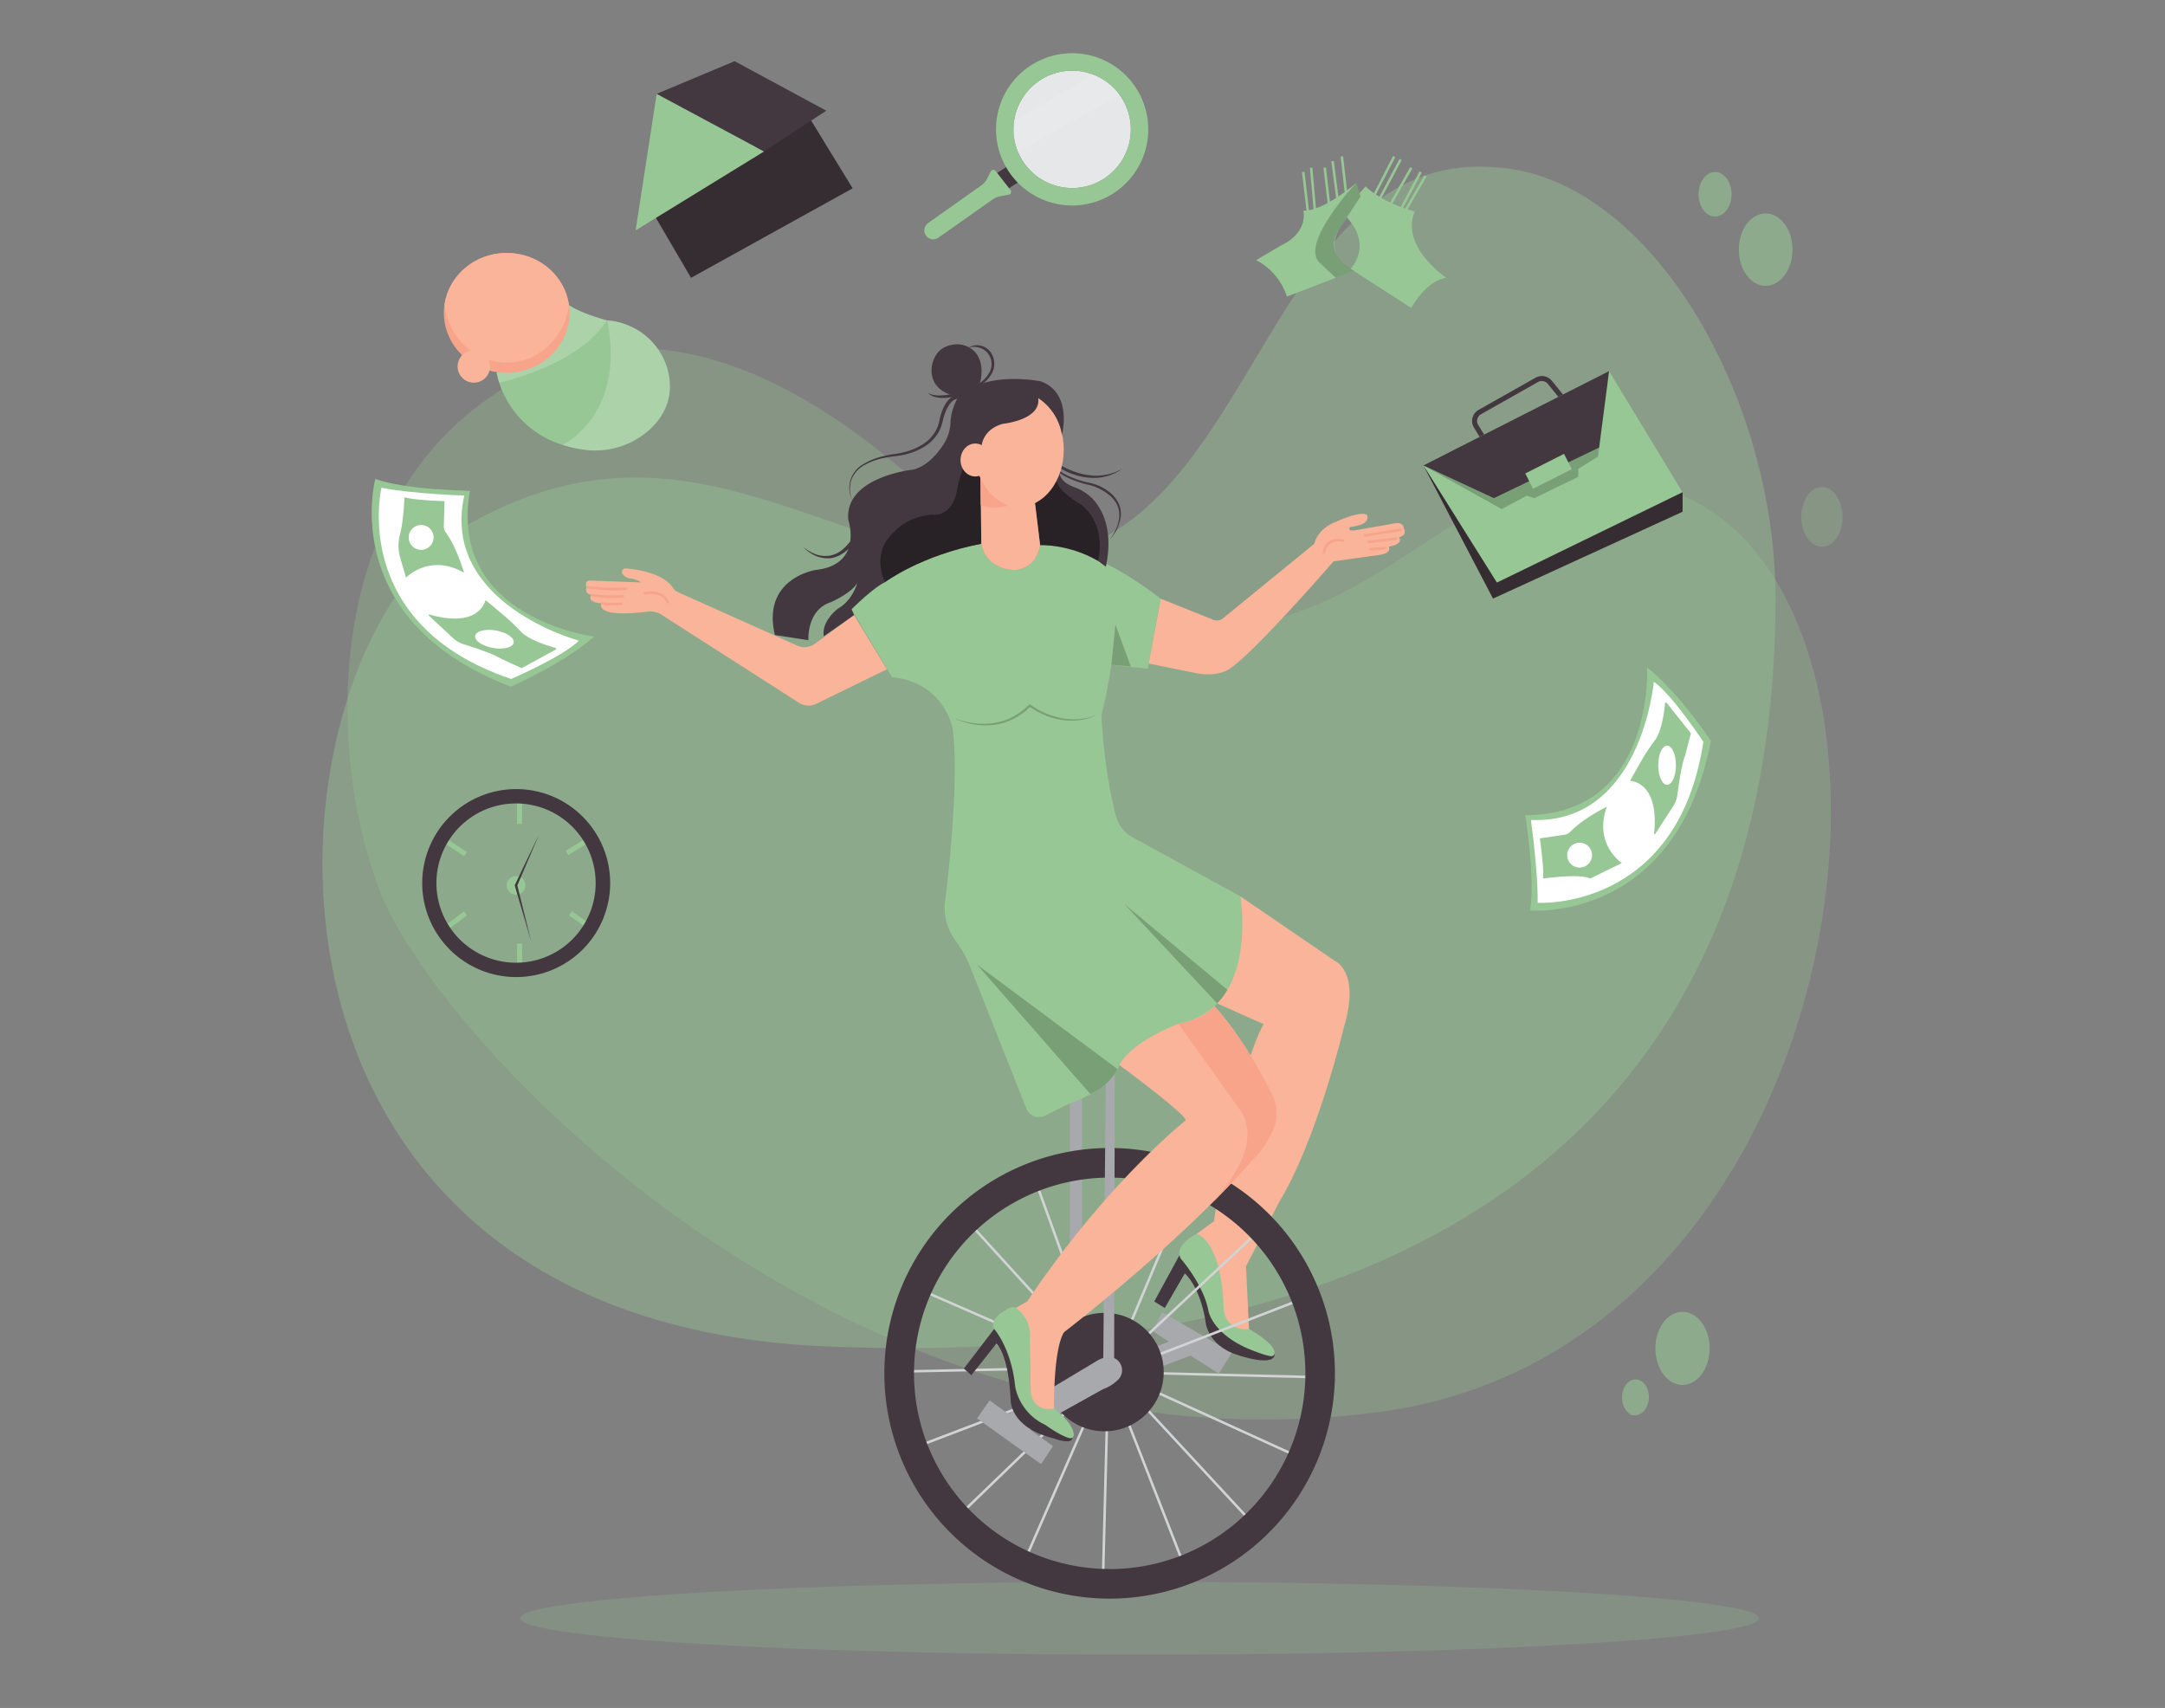  <!DOCTYPE svg PUBLIC "-//W3C//DTD SVG 1.1//EN" "http://www.w3.org/Graphics/SVG/1.1/DTD/svg11.dtd">
<svg id="a7052686-483f-4445-9b32-f2fe61b8d56c" data-name="Layer 1" xmlns="http://www.w3.org/2000/svg" width="865.76" height="682.89" viewBox="0 0 865.76 682.89">
<rect x="0" y="0" width="865.76" height="682.89" fill="#808080" stroke="none"/>
<defs>
<style xmlns="http://www.w3.org/1999/xhtml">*, ::after, ::before { box-sizing: border-box; }
img, svg { vertical-align: middle; }
</style>
<style xmlns="http://www.w3.org/1999/xhtml">*, body, html { -webkit-font-smoothing: antialiased; }
img, svg { max-width: 100%; }
</style>
</defs>
<g opacity="0.6">
<g opacity="0.5">
<path d="M454.83,249.2c-26.38-5.24-51.38-19.71-73-41.65-32.22-32.77-99.66-88.54-164-60.76-88.73,38.31-89.13,149.14-66,209.35s187,236.5,399.51,208.45c190.15-25.1,227.21-312.44,125.8-364.44C589.2,155.06,559.19,270,454.83,249.2Z" fill="#97c794" data-primary="true"/>
</g>
<g opacity="0.5">
<ellipse cx="728.58" cy="206.68" rx="8.25" ry="11.96" fill="#97c794" data-primary="true"/>
</g>
<path d="M190.28,127.92c2.53-.63,5.09,1.26,6,4.51,1.52,5.55-2.46,11.76-7.81,9h0C183.83,136.79,185.84,129,190.28,127.92Z" fill="#97c794" data-primary="true"/>
<ellipse cx="706.07" cy="99.81" rx="10.74" ry="14.47" fill="#97c794" data-primary="true"/>
<g opacity="0.8">
<path d="M222.84,116.51c1.62,7.77-1.75,15.84-7.52,18s-11.76-2.36-13.38-10.13,1.75-15.84,7.52-18S221.22,108.73,222.84,116.51Z" fill="#97c794" data-primary="true"/>
</g>
<path d="M652.12,552c2.4-1.25,5.18,0,6.5,2.94,2.26,5.07-.79,12.17-6.44,10.77h0C647,562.33,647.91,554.19,652.12,552Z" fill="#97c794" data-primary="true"/>
<path d="M682.54,532.62c2.66,7.24.47,16-4.9,19.59s-11.88.64-14.54-6.6-.47-16,4.9-19.59S679.88,525.39,682.54,532.62Z" fill="#97c794" data-primary="true"/>
<path d="M692.44,77.67c0,4.91-3,8.9-6.61,8.9s-6.6-4-6.6-8.9,2.95-8.9,6.6-8.9S692.44,72.75,692.44,77.67Z" fill="#97c794" data-primary="true"/>
</g>
<g opacity="0.4">
<path d="M710,238.93C710,159.4,660.88,72.27,599.72,67c-1.08-.09-2.16-.17-3.26-.24-87.69-5.5-94.37,138.58-173.71,154.83S282.83,155.8,187.9,209.33c-85.27,48.07-108.36,318.2,142.15,329C530.49,547,710.07,476.18,710,238.93Z" fill="#97c794" data-primary="true"/>
</g>
<g opacity="0.22">
<ellipse cx="455.73" cy="647.03" rx="247.75" ry="14.58" fill="#97c794" data-primary="true"/>
</g>
<rect x="180.5" y="332.85" width="2" height="11.14" transform="translate(-200.76 301.71) rotate(-56.31)" fill="#97c794" data-primary="true"/>
<rect x="206.77" y="319.11" width="2" height="10.3" fill="#97c794" data-primary="true"/>
<rect x="227.24" y="337.42" width="11.84" height="2" transform="matrix(0.85, -0.52, 0.52, 0.85, -142.38, 171.5)" fill="#97c794" data-primary="true"/>
<rect x="175.71" y="367.68" width="11.59" height="2" transform="translate(-184.94 182.71) rotate(-36.88)" fill="#97c794" data-primary="true"/>
<rect x="206.77" y="377.3" width="2" height="12.1" fill="#97c794" data-primary="true"/>
<rect x="231.49" y="362.9" width="2" height="10.63" transform="translate(-202.64 350.96) rotate(-55.46)" fill="#97c794" data-primary="true"/>
<polygon points="276.34 111.07 261.37 85.52 305.01 57.6 322.71 45.51 340.95 75.3 276.34 111.07" fill="#43383f" data-secondary="true"/>
<polygon points="276.34 111.07 261.37 85.52 305.01 57.6 322.71 45.51 340.95 75.3 276.34 111.07" opacity="0.2"/>
<circle cx="428.74" cy="51.72" r="23.47" fill="#e6e7e8"/>
<path d="M403.46,49.13C404,49.49,440,28.25,440,28.25l10,8.39L403.46,62.78Z" fill="#f1f2f2" opacity="0.22"/>
<rect x="398.3" y="66.84" width="10.32" height="7.71" transform="translate(25.64 228.9) rotate(-32.66)" fill="#43383f" data-secondary="true"/>
<path d="M398.16,68.39,404.09,76a1.15,1.15,0,0,1-.7,1.85l-3.49.64A7.67,7.67,0,0,0,397,79.7L375.24,95.05a3.56,3.56,0,0,1-5.05-1h0a3.58,3.58,0,0,1,.93-4.84l21.27-15.07a7.26,7.26,0,0,0,2.28-2.61l1.56-3A1.15,1.15,0,0,1,398.16,68.39Z" fill="#97c794" data-primary="true"/>
<rect x="521.66" y="68.71" width="1" height="17.36" transform="translate(-5.44 60.68) rotate(-6.62)" fill="#97c794" data-primary="true"/>
<rect x="524.62" y="67.01" width="1" height="18.31" transform="translate(-4.69 46.93) rotate(-5.09)" fill="#97c794" data-primary="true"/>
<rect x="530.15" y="67" width="1" height="15.75" transform="translate(-5.11 62.29) rotate(-6.69)" fill="#97c794" data-primary="true"/>
<rect x="533.43" y="64.41" width="1" height="16.26" transform="translate(-4.9 69.52) rotate(-7.42)" fill="#97c794" data-primary="true"/>
<rect x="536.99" y="62.43" width="1" height="15.82" transform="translate(-4.51 61.33) rotate(-6.5)" fill="#97c794" data-primary="true"/>
<rect x="544.73" y="69.83" width="17.49" height="1" transform="translate(237.41 530.09) rotate(-62.73)" fill="#97c794" data-primary="true"/>
<rect x="546.89" y="71.17" width="17.92" height="1" transform="translate(231.48 528.72) rotate(-61.98)" fill="#97c794" data-primary="true"/>
<rect x="551.53" y="74.02" width="17.14" height="1" transform="translate(217.73 524.01) rotate(-60.28)" fill="#97c794" data-primary="true"/>
<rect x="555.51" y="75.8" width="17.1" height="1" transform="translate(232.97 539.29) rotate(-62.13)" fill="#97c794" data-primary="true"/>
<rect x="557.73" y="76.93" width="16.42" height="1" transform="translate(214.98 528.1) rotate(-59.88)" fill="#97c794" data-primary="true"/>
<path d="M593.93,178.32,589.44,171a5.1,5.1,0,0,1,1.83-7.12L614.09,151a5.12,5.12,0,0,1,6.56,1.35l6.68,8.23Zm22.65-26a3.08,3.08,0,0,0-1.51.4l-22.82,12.9a3.08,3.08,0,0,0-1.47,1.93,3,3,0,0,0,.36,2.4l3.51,5.68L624.24,160l-5.16-6.37A3.16,3.16,0,0,0,616.58,152.36Z" fill="#43383f" data-secondary="true"/>
<rect x="427.84" y="434.52" width="4.82" height="106.3" fill="#a7a9ac"/>
<polygon points="461.14 538.89 470.34 535.27 478.43 541.12 462.26 547.25 461.14 538.89" fill="#a7a9ac"/>
<polygon points="487.35 549.21 492.64 540.84 464.77 524.67 460.86 532.2 487.35 549.21" fill="#a7a9ac"/>
<path d="M472.4,500.51l-10.83,19.86,4.21,2.61,8-13.84s5.82,4.81,8.22,18.65c0,0,.2,10,13,14,0,0,15.52,5.34,14.68-.84l-14.68-6.18-10-11.63-6.62-23.87Z" fill="#43383f" data-secondary="true"/>
<path d="M478.61,493.29s-9.42,4.42-6.41,10c0,0,9,10.23,11,20.66,0,0,1.2,8.62,15.24,15,0,0,6.95,3,9.81,3.29a1.3,1.3,0,0,0,1.46-1.32c0-1.53-1.64-4.57-10.27-9.59L492.25,516V496.9Z" fill="#97c794" data-primary="true"/>
<path d="M537.38,410.87s-10.63,44.72-25.88,69.79l-13.23,25.67,1.2,25.07s-9.43,1.6-10.22-8.83c0,0,0-24.47-10.64-29.28l6.82-5s8.82-58.56,19.86-78.82l-18.58-8.26,1.08-5L496,358.38l37.79,25.81S544.19,388.4,537.38,410.87Z" fill="#f9b499"/>
<path d="M451.94,529.91a.43.43,0,0,1-.19,0,.51.51,0,0,1-.27-.65l23.7-56.31a.5.5,0,1,1,.92.39l-23.69,56.31A.51.51,0,0,1,451.94,529.91Z" fill="#d1d3d4"/>
<path d="M457.24,535.77a.54.54,0,0,1-.37-.16.51.51,0,0,1,0-.71l47.11-44a.5.5,0,0,1,.71,0,.51.51,0,0,1,0,.71l-47.11,44A.49.49,0,0,1,457.24,535.77Z" fill="#d1d3d4"/>
<path d="M462.54,542.46a.5.5,0,0,1-.18-1L522,518.35a.5.5,0,0,1,.36.94l-59.65,23.13A.39.39,0,0,1,462.54,542.46Z" fill="#d1d3d4"/>
<path d="M525,551.1h0l-68.3-1.67a.51.51,0,0,1-.49-.52.5.5,0,0,1,.5-.48h0L525,550.1a.5.5,0,0,1,0,1Z" fill="#d1d3d4"/>
<path d="M519.68,583.16a.46.46,0,0,1-.2,0l-59.94-27.32a.5.5,0,0,1-.25-.66.52.52,0,0,1,.67-.25l59.93,27.32a.5.5,0,0,1-.21,1Z" fill="#d1d3d4"/>
<path d="M435.5,531.86a.48.48,0,0,1-.47-.33l-21.47-59.37a.5.5,0,0,1,.3-.64.49.49,0,0,1,.64.3L436,531.19a.52.52,0,0,1-.3.65Z" fill="#d1d3d4"/>
<path d="M431,537.16a.49.49,0,0,1-.37-.16l-45.44-49.9a.5.5,0,1,1,.74-.67l45.44,49.89a.5.5,0,0,1,0,.71A.46.46,0,0,1,431,537.16Z" fill="#d1d3d4"/>
<path d="M425.74,541.34a.48.48,0,0,1-.2,0l-57.42-25.09a.5.5,0,1,1,.4-.91l57.42,25.08a.51.51,0,0,1,.26.66A.5.5,0,0,1,425.74,541.34Z" fill="#d1d3d4"/>
<path d="M360.23,548.87a.51.51,0,0,1-.5-.49.5.5,0,0,1,.49-.51l67.46-1.4h0a.5.5,0,0,1,.5.49.49.49,0,0,1-.49.51l-67.46,1.4Z" fill="#d1d3d4"/>
<path d="M365.81,579.25a.5.5,0,0,1-.18-1l63-24a.5.5,0,0,1,.64.29.5.5,0,0,1-.29.65l-63,24A.47.47,0,0,1,365.81,579.25Z" fill="#d1d3d4"/>
<path d="M382.81,607.13a.5.5,0,0,1-.35-.86L431,559.44a.5.5,0,0,1,.69.72L383.16,607A.52.52,0,0,1,382.81,607.13Z" fill="#d1d3d4"/>
<path d="M409.29,625.53a.79.79,0,0,1-.2,0,.5.5,0,0,1-.25-.66l26.48-60.49a.5.5,0,1,1,.91.4l-26.48,60.49A.49.49,0,0,1,409.29,625.53Z" fill="#d1d3d4"/>
<path d="M441.07,631.38h0a.5.5,0,0,1-.49-.51l1.67-65.23a.52.52,0,0,1,.52-.49.5.5,0,0,1,.48.51l-1.67,65.23A.49.49,0,0,1,441.07,631.38Z" fill="#d1d3d4"/>
<path d="M473.69,626.92a.51.51,0,0,1-.47-.32l-24.53-62.72a.51.51,0,0,1,.28-.65.5.5,0,0,1,.65.29l24.53,62.72a.5.5,0,0,1-.28.65Z" fill="#d1d3d4"/>
<path d="M500.45,609.08a.49.49,0,0,1-.37-.16l-45.44-49.06a.51.51,0,0,1,0-.71.5.5,0,0,1,.71,0l45.44,49.06a.51.51,0,0,1,0,.71A.5.5,0,0,1,500.45,609.08Z" fill="#d1d3d4"/>
<path d="M443.73,459a90.09,90.09,0,1,0,90.09,90.09A90.08,90.08,0,0,0,443.73,459Zm0,168.34A78.25,78.25,0,1,1,522,549.12,78.25,78.25,0,0,1,443.73,627.37Z" fill="#43383f" data-secondary="true"/>
<circle cx="441.67" cy="548.6" r="23.68" fill="#43383f" data-secondary="true"/>
<path d="M402.8,565.59l35.41-21.21a13.18,13.18,0,0,1,4-1.72,5.33,5.33,0,0,1,5,8.9,16.41,16.41,0,0,1-6.16,3.89l-30.26,16.84Z" fill="#a7a9ac"/>
<polygon points="390.7 567.14 395.72 559.93 421.08 578.21 416.32 585.41 390.7 567.14" fill="#a7a9ac"/>
<polygon points="441.16 546.54 442.19 430.2 445.79 427.63 445.53 547.32 441.16 546.54" fill="#a7a9ac"/>
<path d="M397.56,531.35l-12.13,15.87,3,2.62,10.07-12.69s4.83,4.14,5.66,22.76c0,0-.28,10.9,17.1,15.17,0,0,7.45,2.9,7.59-.27L412.6,562.67l-4.55-16.14-3.59-17Z" fill="#43383f" data-secondary="true"/>
<path d="M406.28,522.86s-2-1-4.58,1.32c0,0-6.21,3.17-4.14,7.17,0,0,6.9,7.73,8.42,23.18a21.41,21.41,0,0,0,12,15.17s5.91,4.33,9.7,5.32a1.38,1.38,0,0,0,1.71-1.44c-.13-1.92-1.47-5.46-7.93-10.43l-5-12.76-.83-22.48Z" fill="#97c794" data-primary="true"/>
<path d="M509.89,449.56c-2.33,7.95-9.19,14.45-9.19,14.45-4.67,5.32-9.77,10.7-15,16-27.69,27.72-60.21,52.66-60.21,52.66-4.37,7-4,30.51-4,30.51-3.87.77-6.18-.61-7.53-2.19a7.58,7.58,0,0,1-1.77-4.85l-.36-20.76c.9-8-5.53-12.48-5.53-12.48l4.5-2.58c31.92-47.71,63.43-72.42,63.43-72.42-1.2-3.43-26.62-22.05-26.62-22.05l-2.15-5.06,16-17.33,24.19-1.2,0,0c11.14,12.38,19.92,29,23.08,35.29A16.56,16.56,0,0,1,509.89,449.56Z" fill="#f9b499"/>
<path d="M509.89,449.56c-2.33,7.95-9.19,14.45-9.19,14.45-4.67,5.32-9.77,10.7-15,16a4,4,0,0,1-.49.15s22.14-21.88,10-37.32l-23.94-33.46s9.61-1.37,14.33-7.12l0,0c11.14,12.38,19.92,29,23.08,35.29A16.56,16.56,0,0,1,509.89,449.56Z" fill="#f7a48b"/>
<path d="M471.27,409.35S453,416,447.59,425.82c0,0-1.29,8.76-20.59,15.71l-9.15,4.57a5.39,5.39,0,0,1-7.43-2.84l-22.3-56.38a49.57,49.57,0,0,0-5.93-10.68,22.08,22.08,0,0,1-4.1-17.05s5.92-46.33,2.84-67.95c0,0-3.36-18.44-24.2-20.42l-16.22-27.2s16.39-19.31,51.91-26.17c0,0,.54,7.92,10.52,10.23A10.39,10.39,0,0,0,415,221.28a21.21,21.21,0,0,0,.91-3.35s18.36-1.72,48.22,21.45l-5.15,28-14.58-1.54s-1.89,13-3.95,19.9c0,0,.85,22.05,5.88,40.75a13.34,13.34,0,0,0,6.47,8.22L496,358.38S503.7,403.17,471.27,409.35Z" fill="#97c794" data-primary="true"/>
<path d="M353.9,232.77s14.32-10.72,38.52-15.36l-.34-30.71L381.44,185S351.75,204,350.89,205.57s-7.72,20.25-7.2,20.77S353.9,232.77,353.9,232.77Z" fill="#43383f" data-secondary="true"/>
<path d="M353.9,232.77s14.32-10.72,38.52-15.36l-.34-30.71L381.44,185S351.75,204,350.89,205.57s-7.72,20.25-7.2,20.77S353.9,232.77,353.9,232.77Z" opacity="0.4"/>
<path d="M413.53,198.19l2.4,19.74a46.21,46.21,0,0,1,23.17,6.35l2.57-2.75-1.2-11.67L430.86,197l-10.47-7Z" fill="#43383f" data-secondary="true"/>
<path d="M413.53,198.19l2.4,19.74a46.21,46.21,0,0,1,23.17,6.35l2.57-2.75-1.2-11.67L430.86,197l-10.47-7Z" opacity="0.4"/>
<path d="M423.73,188.84s-.47,3.63,6,6a18.59,18.59,0,0,1,7.56,5c3.9,4.4,7.9,12.6,4.93,26.75l-3.09-2.31s3.54-13-5.68-21.56a13.59,13.59,0,0,0-2.24-1.67c-2.42-1.48-8.71-5.73-8.64-9.18Z" fill="#43383f" data-secondary="true"/>
<path d="M415.93,217.93a21.21,21.21,0,0,1-.91,3.35,10.39,10.39,0,0,1-12.08,6.36c-10-2.31-10.52-10.23-10.52-10.23l-.32-26.88,21.43,7.66Z" fill="#f9b499"/>
<polygon points="444.42 265.8 446.05 249.76 452.22 266.49 444.42 265.8" opacity="0.2"/>
<path d="M464.15,239.38l21.06,8.42a3.83,3.83,0,0,0,3.86-.59l36.51-29.8s1-6.18,9.44-9.09c.52-.35,10.13-4.46,11.67-2.23,0,0,1.89,3.6-6.69,4.63,0,0-1.72,1.54,1.54,1.37l14.76-2.57s5-1.55,5,1.71c0,0,1.88,2.58-1.89,3.61,0,0,2.4,2.57-4.12,3.77,0,0,2.06,2.75-5,3.44l-17,2.4s-30.38,35-41,42.56c0,0-4.12,3.77-13.55,2.23l-19.39-3.95Z" fill="#f9b499"/>
<path d="M529.36,221.36s.34-6.86,8.06-5.15" fill="none" stroke="#f7a48b" stroke-miterlimit="10"/>
<line x1="560.42" y1="211.75" x2="545.49" y2="214.15" fill="none" stroke="#f7a48b" stroke-miterlimit="10"/>
<line x1="546.86" y1="216.73" x2="558.53" y2="215.35" fill="none" stroke="#f7a48b" stroke-miterlimit="10"/>
<line x1="547.55" y1="219.64" x2="554.41" y2="219.13" fill="none" stroke="#f7a48b" stroke-miterlimit="10"/>
<path d="M354.65,267.6l-28.24,13.81a7,7,0,0,1-6.87-.39l-54.45-34.86a9,9,0,0,0-5.49-1.72s-20.85,3.26-19.22-3.26c0,0-5.75-.09-3.95-3.35,0,0-2.74-.17-1.88-3.09,0,0-1.38-3.08,2.4-2.57l19.39.69a8,8,0,0,0-3.87-1.49,5.44,5.44,0,0,1-2.39-.81c-.81-.53-1.6-1.33-1.33-2.29a1.49,1.49,0,0,1,1.57-1c3.24.26,14.91,1.61,18.85,7.85a4.45,4.45,0,0,0,1.95,1.64l47.73,21.39a7,7,0,0,0,7-.74l15.67-11.49Z" fill="#f9b499"/>
<path d="M234.55,234.74s10.14,1.3,16,.53" fill="none" stroke="#f7a48b" stroke-miterlimit="10"/>
<path d="M236.43,237.83s4.08,1.12,13.09.6" fill="none" stroke="#f7a48b" stroke-miterlimit="10"/>
<path d="M240.38,241.18a26.91,26.91,0,0,0,8.62.09" fill="none" stroke="#f7a48b" stroke-miterlimit="10"/>
<path d="M257.37,237.28s7.85-1.94,9.78,3.86" fill="none" stroke="#f7a48b" stroke-miterlimit="10"/>
<path d="M321.09,218.61a15,15,0,0,0,2.28,1.63,16.88,16.88,0,0,0,2.48,1.24,11,11,0,0,0,5.33.75c.22,0,.45,0,.66-.06l.65-.17a6.22,6.22,0,0,0,1.27-.39l1.22-.54,1.12-.73c.18-.13.38-.24.55-.37l.5-.45,1-.9c.62-.65,1.19-1.36,1.79-2l1.17.92c-.66.71-1.29,1.45-2,2.13l-1.14.93-.57.46c-.2.14-.42.25-.63.38l-1.27.74-1.39.53a6.83,6.83,0,0,1-1.43.37l-.72.14c-.24,0-.49,0-.74,0a11.71,11.71,0,0,1-5.61-1.25A15.46,15.46,0,0,1,321.09,218.61Z" fill="#43383f" data-secondary="true"/>
<path d="M340.85,200.11a10.89,10.89,0,0,1,4.58-14.63,26.59,26.59,0,0,1,7.85-3.1c1.37-.33,2.75-.6,4.15-.81a32.27,32.27,0,0,0,4.06-.75,25.88,25.88,0,0,0,7.52-3.16,14.92,14.92,0,0,0,5.4-5.84l.41-.91a4.34,4.34,0,0,0,.35-.93c.16-.65.37-1.25.51-1.94a24,24,0,0,1,1.22-4.14,13.8,13.8,0,0,1,2.22-3.8,5.9,5.9,0,0,1,4.09-2.2l.06,1.48a4.41,4.41,0,0,0-3.06,1.67,12.43,12.43,0,0,0-2,3.39,23.48,23.48,0,0,0-1.21,3.87c-.15.67-.39,1.39-.59,2.09a4.7,4.7,0,0,1-.4,1l-.46,1a16.24,16.24,0,0,1-5.93,6.21,26.5,26.5,0,0,1-7.9,3.17,33.61,33.61,0,0,1-4.18.66c-1.37.17-2.74.39-4.09.68a26.12,26.12,0,0,0-7.74,2.81,11.25,11.25,0,0,0-5.29,6.05A11.5,11.5,0,0,0,340.85,200.11Z" fill="#43383f" data-secondary="true"/>
<path d="M387.27,139a6.68,6.68,0,0,1,8.69,1.57,7.75,7.75,0,0,1,1.42,2.93,8.13,8.13,0,0,1-1,6.23,14.46,14.46,0,0,1-4.38,4.46l-.53-.78a13.31,13.31,0,0,0,4-4.19,6.85,6.85,0,0,0-2.57-9.7A7.44,7.44,0,0,0,387.27,139Z" fill="#43383f" data-secondary="true"/>
<path d="M371,157a6.19,6.19,0,0,0,2.52.94,11.38,11.38,0,0,0,2.67.16,21.71,21.71,0,0,0,2.67-.24c.89-.14,1.78-.32,2.67-.47l.26,1.06c-.45.13-.91.23-1.37.34s-.94.15-1.4.22a16.94,16.94,0,0,1-2.85.09,10.78,10.78,0,0,1-2.81-.56A5.18,5.18,0,0,1,371,157Z" fill="#43383f" data-secondary="true"/>
<path d="M424.16,186a23.25,23.25,0,0,0,2.8,1.48,29.19,29.19,0,0,0,3,1.19,26.54,26.54,0,0,0,6.22,1.39,20,20,0,0,0,6.36-.3c.52-.11,1.05-.22,1.57-.35l1.52-.54c.25-.09.52-.16.77-.27l.73-.35,1.46-.71a19.2,19.2,0,0,1-5.91,2.83,20,20,0,0,1-6.58.69,26.24,26.24,0,0,1-6.52-1.27,25.91,25.91,0,0,1-6-2.87Z" fill="#43383f" data-secondary="true"/>
<path d="M443.65,215.84a19.85,19.85,0,0,0,2.76-4.61,13.26,13.26,0,0,0,1.19-5.14,9.32,9.32,0,0,0-1.29-5,12.54,12.54,0,0,0-3.56-3.77,21,21,0,0,0-4.58-2.57,21.85,21.85,0,0,0-2.52-.83c-.84-.22-1.76-.4-2.63-.66a41,41,0,0,1-5.14-1.86,22.34,22.34,0,0,1-4.76-2.72l.42-.54a22.08,22.08,0,0,0,4.64,2.57,41,41,0,0,0,5.06,1.77c.86.24,1.71.4,2.62.6a22.38,22.38,0,0,1,2.65.79,18,18,0,0,1,4.84,2.65,13.27,13.27,0,0,1,3.68,4.17,9.81,9.81,0,0,1,1.19,5.4A16.55,16.55,0,0,1,443.65,215.84Z" fill="#43383f" data-secondary="true"/>
<path d="M392.08,190.06l.1,12s8.82,3.2,15.51-2.64Z" fill="#f7a48b"/>
<ellipse cx="407.53" cy="179.76" rx="17.86" ry="22.89" fill="#f9b499"/>
<path d="M392.51,178.46s.25-6.69,8.49-9c0,0,15.44-1.54,14.16-10.3a21.75,21.75,0,0,1,9.52,14.68s4.38-16.74-8.49-21.37c0,0-14.16-2.83-24.46,1.29,0,0,3.2-9.77-3.41-14.38a10,10,0,0,0-7.81-1.47c-3.06.64-6,2.12-7.57,7.1,0,0-3.6,11.06,10.3,13.64a22.8,22.8,0,0,0-3.15,10,17.33,17.33,0,0,1-2.72,8.93c-2.59,4-6.75,8.85-12.15,10.17,0,0-27.54,2.83-26,20.07,0,0,6.18,18-13.12,20.08,0,0-21.63,3.35-16.22,26l13.39,2.06s-.78-12.1,9-15.19c0,0,8.24-3.6,10.56-7.72,0,0-1.8,6.95-7.72,10.29,0,0-6.7,4.9-5.67,11.07l12.1-8.49-1-2.32s8.75-8.75,13.39-10.81c0,0-6.18-11.58,3.86-20.33,0,0,4.89-5.92,14.93-6.7,0,0,7.91,1.59,10-9.88a41.89,41.89,0,0,1,1.41-5.72l1-2.93Z" fill="#43383f" data-secondary="true"/>
<ellipse cx="390.01" cy="183.92" rx="5.9" ry="6.59" fill="#f9b499"/>
<path d="M381.44,287.08a30.92,30.92,0,0,0,7.88,2.05,28.11,28.11,0,0,0,8.09-.06,29.49,29.49,0,0,0,3.93-.92,26.23,26.23,0,0,0,3.71-1.56,27.78,27.78,0,0,0,6.46-4.79l.26-.26.31.23a31.18,31.18,0,0,0,6.13,3.45,32.15,32.15,0,0,0,6.77,2,24.57,24.57,0,0,0,7.06.25,24.32,24.32,0,0,0,6.88-1.78,23.13,23.13,0,0,1-6.83,2.19,24.54,24.54,0,0,1-7.21,0,28.1,28.1,0,0,1-7-1.94,31,31,0,0,1-6.36-3.49l.57,0a26.91,26.91,0,0,1-6.69,4.91,27.39,27.39,0,0,1-3.86,1.57,25.57,25.57,0,0,1-4.06.89,28.86,28.86,0,0,1-8.25-.2,32.12,32.12,0,0,1-4-1A23.64,23.64,0,0,1,381.44,287.08Z" opacity="0.2"/>
<path d="M390.7,385.67,436,437.41s7.33-3.09,10.94-9.91Z" opacity="0.2"/>
<path d="M449.71,361.55l37,39.64a24.6,24.6,0,0,0,4.11-5.43Z" opacity="0.2"/>
<path d="M609.91,325.93s4.19,25.52,1.91,38.09c0,0,58.28,5.34,72.37-67.8,0,0-12.57-19.05-25.52-29.33C658.67,266.89,661.72,325.93,609.91,325.93Z" fill="#97c794" data-primary="true"/>
<path d="M612.2,327.84s3,21.71,2.67,33.14c0,0,56,3.43,66.28-64.38,0,0-12.57-19.05-19.81-24C661.34,272.6,656.39,329.74,612.2,327.84Z" fill="#fff"/>
<path d="M652.2,312.25c2,.21,11.18,2.24,9.26,21a.25.25,0,0,0,.45.17l7.2-11.1a10.71,10.71,0,0,0,1.66-4.53c.54-4.15,1.73-12.49,3.14-15.87l2.23-8.54a.4.4,0,0,0-.07-.33l-9.57-12a.38.38,0,0,0-.68.2c-.24,2.76-1.19,10.87-4,14.7a85.59,85.59,0,0,0-5,7.43L652,311.87A.25.25,0,0,0,652.2,312.25Z" fill="#97c794" data-primary="true"/>
<ellipse cx="666.65" cy="305.96" rx="3.54" ry="7.82" fill="#fff"/>
<path d="M615.76,335.21s1.71,11.36,1.28,16.07c0,0,14.79-2.14,18.86,0l12.64-6.21s-11.36-7.49-6-22.5c0,0-9.43,4.61-14.49,9.92a4.27,4.27,0,0,1-2.47,1.28Z" fill="#97c794" data-primary="true"/>
<circle cx="631.67" cy="341.91" r="4.98" fill="#fff"/>
<path d="M187.93,196.23s-25.87-.32-37.85-4.75c0,0-15.39,56.46,54.18,83.06,0,0,20.94-9.06,33.33-20C237.59,254.51,178.91,247.24,187.93,196.23Z" fill="#97c794" data-primary="true"/>
<path d="M185.65,198.15s-21.91-.78-33.1-3.14c0,0-13.11,54.54,51.87,76.47,0,0,20.94-9.07,27.07-15.33C231.49,256.15,176.09,241.33,185.65,198.15Z" fill="#fff"/>
<path d="M194.05,240.25c-.57,1.93-4.16,10.62-22.31,5.46a.25.25,0,0,0-.24.42l9.67,9a11,11,0,0,0,4.18,2.43c4,1.24,12,3.87,15.07,5.84l8,3.68a.35.35,0,0,0,.33,0l13.45-7.34a.38.38,0,0,0-.08-.7c-2.67-.72-10.5-3.07-13.79-6.47a83.5,83.5,0,0,0-6.45-6.17l-7.47-6.28A.24.24,0,0,0,194.05,240.25Z" fill="#97c794" data-primary="true"/>
<ellipse cx="197.72" cy="255.57" rx="3.54" ry="7.82" transform="translate(-88.35 405.81) rotate(-79.98)" fill="#fff"/>
<path d="M177.77,200.37s-11.48-.29-16.05-1.53c0,0-.29,9.29-1.79,15a16.82,16.82,0,0,0,.07,9l2.36,8.14s9.35-9.88,23.2-2c0,0-2.9-10.09-7.24-16a4.3,4.3,0,0,1-.84-2.66Z" fill="#97c794" data-primary="true"/>
<circle cx="168.41" cy="214.87" r="4.98" fill="#fff"/>
<path d="M569.2,186.09,598.59,233s61.55-28.59,74.26-36.14l-29.39-48.45Z" fill="#97c794" data-primary="true"/>
<polygon points="569.2 186.09 597.39 199.19 639.49 178.94 643.46 148.36 569.2 186.09" fill="#43383f" data-secondary="true"/>
<polygon points="569.2 186.09 597.05 239.32 672.85 204.6 672.85 196.81 598.59 232.95 569.2 186.09" fill="#43383f" data-secondary="true"/>
<polygon points="569.2 186.09 597.05 239.32 672.85 204.6 672.85 196.81 598.59 232.95 569.2 186.09" opacity="0.2"/>
<polygon points="569.2 186.09 600.48 203.53 610.55 198.18 613.55 199.19 631.12 190.66 631.12 187.46 639.05 182.53 639.49 178.94 597.39 199.19 569.2 186.09" opacity="0.2"/>
<path d="M564.34,123.12s6-11,14-12.05c0,0-18.57-12.52-12.57-26.52,0,0-12-2.86-19.71-10l-9.43,10.57s13.24,10.23,3.48,22.4Z" fill="#97c794" data-primary="true"/>
<path d="M428.74,21.28a30.44,30.44,0,1,0,30.44,30.44A30.44,30.44,0,0,0,428.74,21.28Zm0,53.91a23.47,23.47,0,1,1,23.47-23.47A23.47,23.47,0,0,1,428.74,75.19Z" fill="#97c794" data-primary="true"/>
<polygon points="254.18 92.1 262.6 37.52 305.56 60.55 254.18 92.1" fill="#97c794" data-primary="true"/>
<polygon points="330.42 44.26 305.56 60.55 262.6 37.52 293.77 24.46 330.42 44.26" fill="#43383f" data-secondary="true"/>
<path d="M259.9,171.66a32.56,32.56,0,0,1-27.33,8,50.27,50.27,0,0,1-7.63-1.79h0A38.49,38.49,0,0,1,199.61,153a27.78,27.78,0,0,1-1-4l9.26-14.23L227.51,122c5.35,3.57,15.29,6.12,15.29,6.12a25.37,25.37,0,0,1,9,2.24,26.69,26.69,0,0,1,15.81,20.39C269,160.11,265,166.94,259.9,171.66Z" fill="#97c794" data-primary="true"/>
<path d="M242.8,128.08C230.59,146.61,199.61,153,199.61,153a27.78,27.78,0,0,1-1-4l9.26-14.23L227.51,122C232.86,125.53,242.8,128.08,242.8,128.08Z" fill="#fff" opacity="0.2"/>
<path d="M259.9,171.66a32.56,32.56,0,0,1-27.33,8,50.27,50.27,0,0,1-7.63-1.79h0S250.38,166,242.8,128.08a25.37,25.37,0,0,1,9,2.24,26.69,26.69,0,0,1,15.81,20.39C269,160.11,265,166.94,259.9,171.66Z" fill="#fff" opacity="0.2"/>
<path d="M206.37,315.5A37.58,37.58,0,1,0,244,353.08,37.58,37.58,0,0,0,206.37,315.5Zm0,69.42a31.84,31.84,0,1,1,31.83-31.84A31.84,31.84,0,0,1,206.37,384.92Z" fill="#43383f" data-secondary="true"/>
<circle cx="206.35" cy="354" r="3.73" fill="#97c794" data-primary="true"/>
<polygon points="215.59 333.6 206.81 354.21 206.83 353.87 212.41 376.41 205.87 354.13 205.82 353.96 205.9 353.8 215.59 333.6" fill="#43383f" data-secondary="true"/>
<rect x="610.56" y="185.02" width="17.37" height="6.87" transform="translate(-18.32 300.22) rotate(-26.87)" fill="#97c794" data-primary="true"/>
<path d="M502.34,104a25.38,25.38,0,0,1,12.29,14.57l26.86-10.28s-12.57-5.15-6-16.58l8.57-13.14-1.72-5.43S529.77,84.27,521.2,84.27c0,0,2.29,8.57-9.14,14Z" fill="#97c794" data-primary="true"/>
<path d="M542.34,73.12s-22.28,23.72-14.85,31.72l6.67,6.23,7.33-2.8s-13-5.82-6-16.58l8.57-13.14Z" opacity="0.2"/>
<path d="M227.73,125.08c0,13.24-11.24,24-25.11,24s-25.11-10.73-25.11-24a21.42,21.42,0,0,1,.22-3.12c1.6-11.76,12.14-20.84,24.89-20.84s23.3,9.08,24.89,20.84A21.42,21.42,0,0,1,227.73,125.08Z" fill="#f7a48b"/>
<path d="M227.51,122c-1.6,13-12.13,23-24.89,23s-23.29-10-24.89-23c1.6-11.76,12.14-20.84,24.89-20.84S225.92,110.2,227.51,122Z" fill="#f9b499"/>
<circle cx="189.48" cy="146.52" r="6.49" fill="#f9b499"/>
</svg>